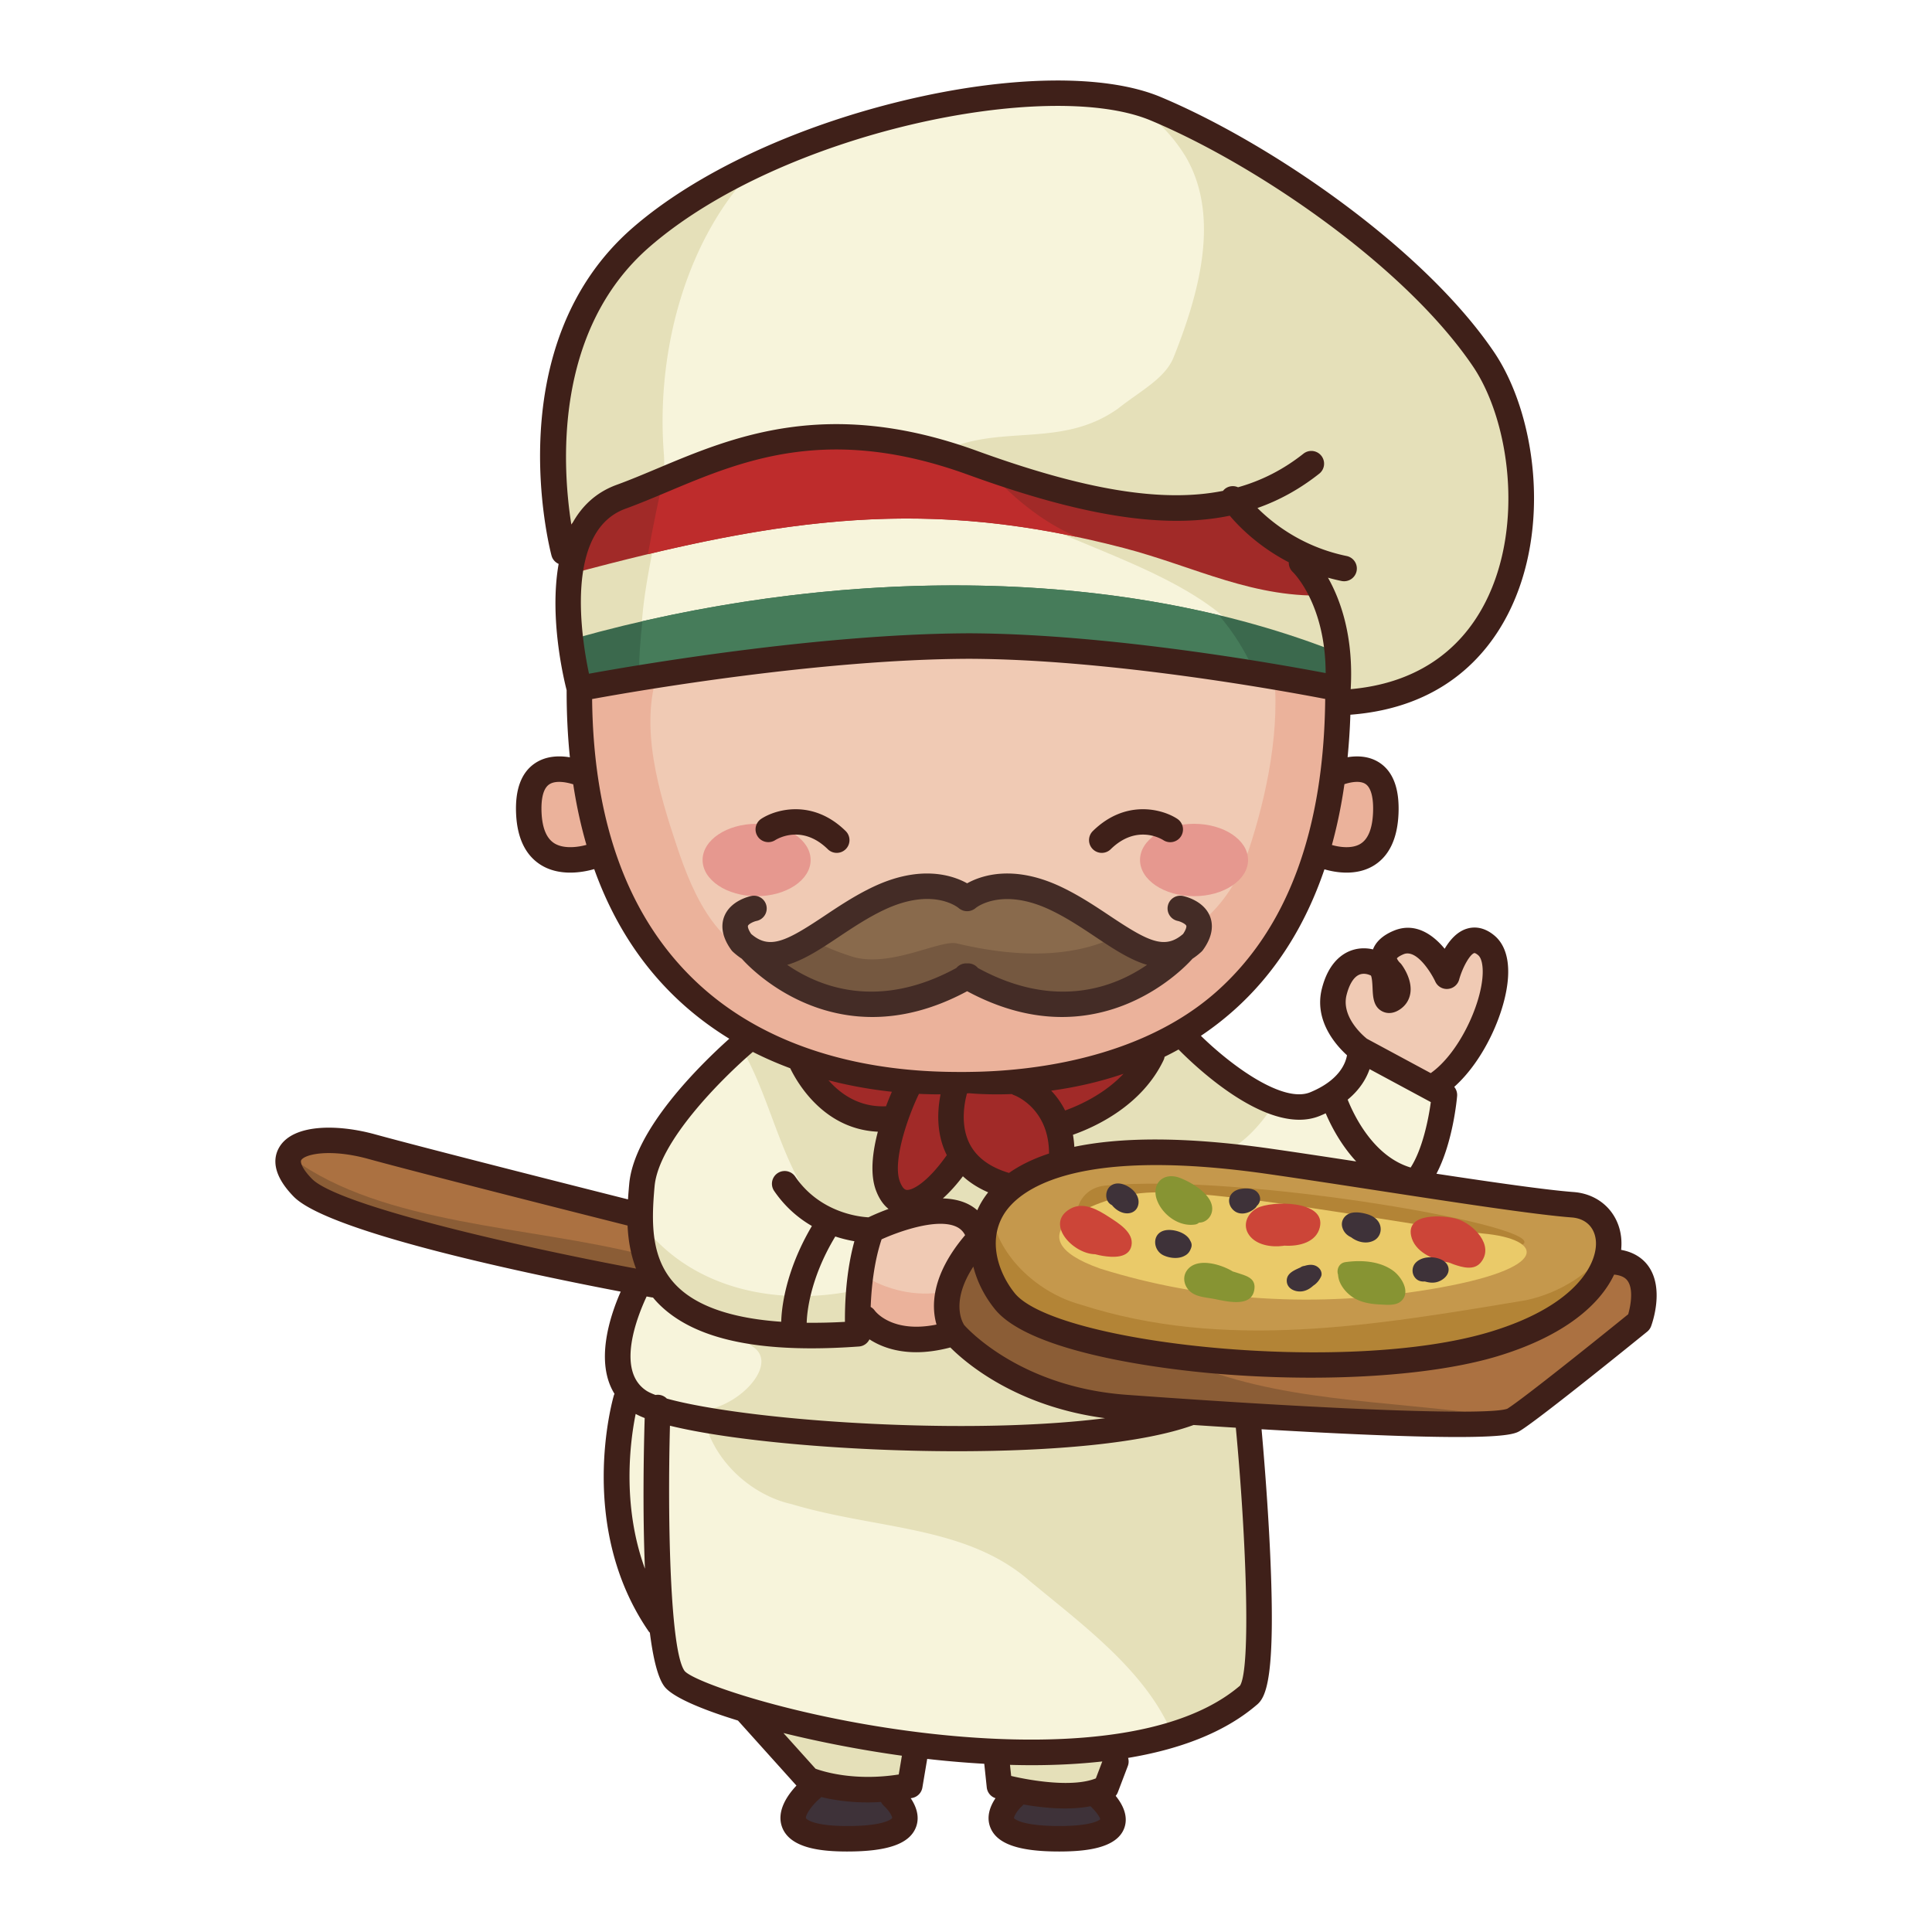 <svg xmlns="http://www.w3.org/2000/svg" viewBox="0 0 1200 1200"><path d="M360.792 428.035v49.813s-36.78-2.962-31.023 28.074c5.757 31.037 24.507 33.498 44.929 23.815 0 0 35.262 154.643 223.896 141.235 199.525-7.175 219.947-141.235 219.947-141.235s35.739 14.313 41.866-21.426c6.127-35.739-30.123-27.059-30.123-27.059l1.021-49.013c0-.001-198.168-71.716-470.513-4.204zm180.004 335.043s-11.741 47.888-3.572 57.896c8.169 10.008 40.003 16.557 50.89 3.072 0 0-6.26-29.319 12.592-50.246 24.377-27.059-49.085-21.285-59.91-10.722zm351.775-87.815s-52.077-17.359-59.224-35.228c-7.148-17.869-6.127-49.013 22.464-42.376 0 0 22.468-27.066 40.844 2.342 0 0 15.482-26.831 27.57-8.041 12.089 18.789-13.784 69.518-31.654 83.303z" fill="#EBB29B"/><path d="M420.307 525.33c10.551 31.654 26.379 68.585 65.947 73.86 31.654 7.914 68.585-13.189 94.963-7.914 71.223 13.189 163.548 18.465 192.565-58.033 10.672-30.492 21.313-74.189 17.725-112.273-65.2-15.662-205.453-38.379-382.772-3.568-11.81 34.182.758 75.485 11.572 107.928zm166.186 276.976c.444-.111.919-.216 1.406-.319 1.364-8.998 4.837-19.339 12.807-28.187 24.377-27.059-49.085-21.285-59.91-10.722 0 0-3.458 14.121-5.314 28.628 15 9.735 34.081 13.986 51.011 10.6zm306.078-127.043s-52.077-17.359-59.224-35.228c-7.148-17.869-6.127-49.013 22.464-42.376 0 0 22.468-27.066 40.844 2.342 0 0 15.482-26.831 27.57-8.041 12.089 18.789-13.784 69.518-31.654 83.303z" fill="#F0CAB4"/><path fill="#755840" d="M600.706 558.362s-24.509-16.525-53.1-2.91c-28.591 13.615-57.925 42.018-78.316 39.048 0 0 55.769 59.659 130.153 12.007 0 0 63.208 42.887 129.24-11.573 0 0-31.754-12.282-71.478-36.573-25.868-15.817-56.499.001-56.499.001z"/><path fill="#896A4C" d="M594.407 586.001c37.367 8.897 73.521 9.367 102.01-5.826a548.648 548.648 0 01-39.212-21.812c-25.868-15.818-56.499 0-56.499 0s-24.509-16.525-53.1-2.91c-15.101 7.191-30.408 18.505-44.497 27.146 7.699 5.181 17.215 8.604 25.351 11.316 23.741 7.913 55.395-10.552 65.947-7.914z"/><g fill="#E6988F"><ellipse cx="469.942" cy="534.16" rx="33.553" ry="22.473"/><ellipse cx="741.642" cy="534.16" rx="33.553" ry="22.473"/></g><path d="M831.305 432.238s-224.376-73.076-470.513-4.203l-9.228-91.781s-54.532-166.01 117.726-232.768 232.199-53.913 322.927 4.833 158.387 113.57 150.218 227.935c-8.168 101.098-111.13 95.984-111.13 95.984zm-367.09 212.391s125.539 57.182 270.566 0c0 0 37.937 45.62 70.111 41.999 32.173-3.622 41.396-33.095 41.396-33.095l51.9 25.874s-4.453 41.178-19.707 51.192c0 0-242.417-58.293-270.491 29.526 0 0-42.689-22.935-67.194 7.878 0 0-17.357 42.451-3.572 52.97 13.785 10.519 31.654 18.688 53.608 6.434 0 0 74.482 64.053 183.26 49.386 0 0 10.2 151.773 1.103 172.196-9.097 20.422-77.367 35.739-77.367 35.739l-14.461 30.306-59.538-7.623-5.338-21.663h-49.513s2.427 29.979-8.792 29.285c-11.219-.694-59.579 14.313-93.141-50.59 0 0-49.003-15.455-51.444-36.899s-58.799-70.538-23.983-163.929c0 0-23.259-40.754 13.948-70.646 0 0-15.26-52.551 0-83.72s58.649-64.62 58.649-64.62z" fill="#E5E0B9"/><path d="M623.423 314.3c-13.189-7.914-29.017-18.465-42.206-31.654 36.93-21.103 76.498-2.638 113.428-29.017 13.189-10.551 29.017-18.465 34.292-31.654 15.827-39.568 29.017-87.05 7.914-123.98-8.003-13.338-18.203-23.633-29.865-31.711-57.428-16.445-122.257-7.472-237.045 36.952-43.6 44.002-62.803 114.598-57.548 179.41 2.225 40.047-19.944 89.477-12.696 135.628 165.79-37.099 316.483-13.569 387.947 2.54-21.886-59.544-109.277-75.459-164.221-106.514zm15.827 667.381c-39.568-34.292-94.963-31.654-147.721-47.482-23.741-5.276-50.12-26.379-55.395-58.033 23.741-2.638 47.482-29.017 31.654-39.568-18.545-14.424-43.505-25.655-63.611-42.442-35.173 29.773-12.561 69.461-12.561 69.461-34.816 93.391 21.542 142.486 23.983 163.929 2.441 21.443 51.444 36.899 51.444 36.899.064.125.131.236.196.359 33.968 7.578 67.937 15.346 101.905 24.23a79.36 79.36 0 00-.167-3.285h49.513l.512 2.079c25.89 1.798 52.915-7.262 79.3-3.209 2.486-.575 15.098-3.567 29.498-8.307-16.643-39.203-56.725-68.11-88.55-94.631zm-107.12-180.38c1.366-15.426 8.666-33.297 8.666-33.297a46.82 46.82 0 012.712-3.096c-17.582-3.697-34.323-11.299-44.065-25.911-17.143-28.572-23.289-62.641-40.275-90.298-11.872 9.822-41.531 35.893-53.604 60.552-7.44 15.198-7.619 35.468-5.855 52.262 30.966 39.562 83.723 50.179 132.421 39.788zm314.157-147.768s-9.222 29.473-41.395 33.095c-4.403.496-8.913.044-13.419-1.061-7.187 11.291-15.874 21.238-26.217 27.626 59.676 4.532 113.225 17.406 113.225 17.406 15.254-10.014 19.707-51.192 19.707-51.192l-51.901-25.874z" fill="#F7F4DB"/><path fill="#3B694D" d="M834.453 406.625c-143.211-57.803-322.818-53.459-476.844-10.252l3.183 31.662c246.137-68.873 470.513 4.203 470.513 4.203s2.156.105 5.854-.017c1.922-12.651 2.699-23.414-2.706-25.596z"/><path fill="#467C5A" d="M398.985 385.868c-1.186 11.047-2.118 21.943-2.011 33.011 161.272-36.7 308.596-15.787 383.161.281-5.969-13.483-13.633-26.143-23.146-37.106-113.67-27.276-241.311-22.882-358.004 3.814z"/><path fill="#A12A28" d="M697.829 340.338c44.582 11.608 81.229 31.995 128.711 29.357-7.914-26.379-39.568-42.206-63.309-52.757-15.827-5.276-34.952 1.447-50.779-3.829-68.228-4.107-144.423-51.566-223.559-41.015-50.769 9.231-103.556 20.481-138.936 58.475.946 3.669 1.608 5.685 1.608 5.685l2.053 20.421c135.344-36.432 223.94-47.651 344.211-16.337z"/><path fill="#BE2C2C" d="M610.785 288.902c-39.325-11.822-80.2-22.367-121.893-16.808-25.395 4.617-51.294 9.74-75.268 18.462-4.34 17.884-7.879 35.767-11.197 53.651 99.018-23.667 174.816-30.113 266.5-10.703-22.658-9.673-41.558-25.885-58.142-44.602z"/><path fill="#A12A28" d="M503.109 661.496c-1.48-.534 6.194 36.024 50.863 33.115 0 0-17.258 43.28 7.249 51.449 17.699 5.657 36.875-24.661 36.875-24.661s16.971 24.153 45.141 7.136c28.17-17.017 16.692-30.808 16.692-30.808s45.885-7.526 52.523-45.87c-.001.001-96.589 50.331-209.343 9.639z"/><path fill="#B38436" d="M636.613 815.495c92.326 39.568 192.565 47.482 290.166 21.103 31.136-7.326 62.256-26.108 77.499-55.442-2.321.202-3.979.651-3.979.651s10.211-34.875-42.887-39.566c-53.098-4.69-219.327-29.012-244.961-26.041-25.634 2.971-95.125-5.198-98.671 47.899 0 0-.76.54-2.006 1.524.27 20.32 5.358 40.132 24.839 49.872z"/><path fill="#C5984C" d="M957.412 742.241c-53.098-4.69-219.327-29.012-244.961-26.041-23.737 2.751-85.044-4.013-96.807 37.13 4.603 28.656 30.861 50.235 55.261 56.89 89.688 29.017 182.013 13.189 276.976-2.638 21.068-4.515 40.407-16.764 53.144-34.283-.646-10.641-7.416-27.86-43.613-31.058zM696.759 783.96c-37.407-9.549-33.912-45.601-10.026-47.601 87.05-7.914 279.87 26.274 258.511 36.93-87.05 58.034-218.25 15.535-248.485 10.671z"/><path fill="#EACA69" d="M683.368 787.955c64.92 20.394 135.427 24.412 204.824 12.871 77.388-12.871 70.359-31.315 32.756-34.687-37.603-3.372-170.793-29.857-212.859-24.98-30.445 3.53-81.163 26.845-24.721 46.796z"/><path d="M404.178 794.156s-167.002-26.602-199.788-47.393c-32.785-20.791-31.192-47.433 11.694-37.513 42.887 9.92 175.533 45.018 175.533 45.018l12.561 39.888zm615.522.648c.099-13.114-9.72-14.144-15.423-13.648-15.243 29.334-46.362 48.116-77.499 55.442-97.601 26.379-197.84 18.465-290.166-21.103-19.481-9.74-24.569-29.552-24.839-49.872-9.181 7.255-45.548 39.396-11.068 69.208 23.124 53.844 336.177 50.258 336.177 50.258s86.902-52.433 82.818-90.285z" fill="#8B5D36"/><path d="M391.618 754.268S258.972 719.17 216.085 709.25c-23.965-5.543-35.024.334-34.407 10.223 56.723 41.622 147.649 41.983 217.873 59.985l-7.933-25.19zm628.082 40.536c.099-13.114-9.72-14.144-15.423-13.648-15.243 29.334-46.362 48.116-77.499 55.442-63.77 17.235-128.665 19.823-191.744 8.515 56.469 25.523 125.303 24.576 189.106 33.69 5.466 0 9.664 2.536 13.482 5.831 8.163-5.028 85.948-53.96 82.078-89.83z" fill="#AB7141"/><path d="M780.845 750.364c-6.192 3.288-9.407 10.608-4.981 16.781 4.506 6.284 13.927 7.655 21.029 6.686.268-.037.55-.087.831-.136 9.822.592 19.811-2.398 22.008-11.251 4.251-17.126-30.126-16.732-38.887-12.08zm-91.893 5.608c-6.98-4.55-16.058-9.859-24.28-5.116-15.876 9.159 1.757 27.986 15.525 28.17 1.588.413 3.168.773 4.697 1.018 6.06.975 16.3 1.71 17.887-6.389 1.599-8.165-8.197-14.012-13.829-17.683zm216.058 1.156c-8.001-2.338-31.683-4.174-28.532 10.486 2.077 9.665 13.196 14.915 23.448 16.56.989.419 1.995.813 3.028 1.166 5.341 1.829 12.533 3.946 16.75-1.153 8.874-10.73-4.918-24.202-14.694-27.059z" fill="#CC4538"/><path d="M865.156 789.166c-8.323-5.964-19.729-6.621-29.517-5.232-4.167.591-5.581 4.868-4.53 7.851.304 5.98 5.203 11.758 10.238 14.617 4.775 2.71 10.289 3.588 15.706 3.825 4.069.177 9.839.928 13.16-2.026 6.29-5.596.257-15.226-5.057-19.035zM742.391 760.55a4.382 4.382 0 002.332-1.157c3.931.045 7.377-3.018 8.076-7.069 1.67-9.683-12.532-17.926-19.995-20.733-10.379-3.904-18.024 3.882-14.074 14.081 3.5 9.037 13.715 16.496 23.661 14.878zm26.88 30.293c-1.195-.398-2.398-.764-3.601-1.13-7.792-4.738-22.907-8.981-28.642-.339-2.407 3.626-1.739 8.301 1.005 11.581 3.595 4.297 9.558 4.713 14.698 5.579 7.582 1.277 24.898 6.594 26.405-5.948.795-6.618-4.726-8.034-9.865-9.743z" fill="#879433"/><path d="M849.3 754.173c-3.072-.924-7.032-1.584-10.191-.741-3.891 1.039-6.517 4.813-5.383 8.859.845 3.018 2.913 5.04 5.46 6.175 4.051 3.149 9.794 4.421 14.346 1.946 3.19-1.734 4.644-5.432 3.804-8.903-.948-3.912-4.384-6.238-8.036-7.336zm-125.902 10.073c-8.075 1.896-7.444 12.378-.651 15.499 4.144 1.904 9.637 2.332 13.393.051.051-.029.102-.042.154-.072a7.283 7.283 0 003.054-3.478 9.6 9.6 0 00.652-1.714c.359-1.344.029-2.708-.701-3.85-2.318-5.255-10.934-7.601-15.901-6.436zm-20.735-25.925c-3.3-2.612-8.444-4.614-12.352-2.101-4.083 2.625-4.469 9.723.074 12.174.079.043.168.079.25.12 1.691 2.098 3.897 3.781 6.468 4.625 4.129 1.355 8.674-.06 9.844-4.609 1.022-3.979-1.26-7.816-4.284-10.209zm107.605 47.945c-1.036.118-1.9.461-2.571.985-.17.075-.348.144-.515.221-3.622 1.662-8.234 3.561-7.941 8.395.293 4.824 5.653 6.85 9.793 6.166 2.66-.439 4.793-1.782 6.679-3.502 2.049-1.296 3.751-3.298 4.853-5.724.706-1.554.068-3.622-1.003-4.828-2.542-2.862-6.029-2.731-9.295-1.713zm84.679-4.046c-4.777-2.085-11.997-1.867-15.747 2.188-2.04 2.206-2.427 5.684-.896 8.282 1.506 2.555 3.971 3.496 6.701 3.254 3.332.964 6.668 1.227 10.088-.694 2.513-1.412 4.786-3.841 4.657-6.904-.124-2.947-2.232-5.004-4.803-6.126zm-116.405-43.324c-2.352-.898-5.096-.85-7.549-.494-2.78.403-5.412 1.706-6.792 4.244-1.418 2.607-.814 5.749.974 7.997 3.855 4.846 10.434 3.413 14.491-.335.438-.404.75-.847.993-1.304.742-.681 1.343-1.508 1.702-2.521 1.112-3.138-.846-6.452-3.819-7.587zm-275.475 371.36l51.095 5.083s24.773 32.305-19.828 28.954c-44.601-3.351-49.938-16.338-31.267-34.037zm126.771 0l54.814 2.087s22.311 33.8-26.734 32.194c-49.046-1.605-28.08-34.281-28.08-34.281z" fill="#3E3239"/><path fill="#3F2019" d="M481.463 521.844c1.68-1.057 16.889-9.901 32.708 5.627a7.887 7.887 0 005.544 2.266 7.915 7.915 0 005.544-13.562c-20.277-19.9-43.153-13.675-52.414-7.607-3.632 2.38-4.636 7.223-2.289 10.876 2.349 3.655 7.231 4.714 10.907 2.4z"/><path fill="#442C26" d="M659.599 631.674c48.15 0 78.352-33.091 81.053-36.171a43.9 43.9 0 005.487-4.284c.399-.365.76-.769 1.077-1.208 6.685-9.253 6.064-16.386 4.366-20.741-3.841-9.843-15.564-12.499-16.889-12.769-4.292-.867-8.465 1.888-9.338 6.171a7.916 7.916 0 006.17 9.337c1.579.322 4.83 1.781 5.312 3.013.152.393.057 2.034-1.989 5.062-11.371 9.877-21.646 4.687-45.359-11.127-8.931-5.957-19.055-12.709-30.232-18.027-29.612-14.086-49.637-7.245-58.55-2.297-8.914-4.948-28.941-11.789-58.548 2.297-11.18 5.318-21.303 12.07-30.234 18.027-23.712 15.816-33.993 21.003-45.36 11.127-2.04-3.019-2.141-4.66-1.99-5.055.424-1.113 3.287-2.57 5.313-3.019 4.283-.875 7.046-5.055 6.171-9.337s-5.062-7.04-9.337-6.171c-1.325.27-13.052 2.926-16.89 12.769-1.699 4.355-2.32 11.488 4.365 20.741a7.88 7.88 0 001.077 1.209 43.825 43.825 0 005.488 4.285c2.706 3.089 32.9 36.17 81.053 36.17 17.431 0 37.213-4.342 58.892-16.011 21.682 11.669 41.458 16.009 58.892 16.009zm-170.637-32.389c10.675-3.113 21.297-10.196 31.744-17.164 8.9-5.935 18.103-12.074 28.25-16.901 30.113-14.324 45.69-1.87 46.509-1.186.567.496 1.196.861 1.845 1.167.047.023.095.042.143.064a7.84 7.84 0 001.208.432c.127.034.253.059.381.087.332.07.663.125 1 .152.227.02.453.023.682.023.236-.002.469-.006.703-.028.328-.028.649-.083.972-.152.135-.03.267-.058.401-.095a7.802 7.802 0 001.176-.425c.053-.024.107-.047.16-.073.665-.317 1.309-.697 1.886-1.214.152-.134 16.056-13.202 46.436 1.249 10.147 4.828 19.351 10.966 28.251 16.903 10.449 6.969 21.069 14.051 31.744 17.164-19.762 13.624-56.533 28.443-105.055 1.944a7.883 7.883 0 00-6.678-2.833 7.879 7.879 0 00-6.703 2.833c-48.521 26.492-85.292 11.675-105.055-1.947z"/><path fill="#3F2019" d="M684.336 529.737a7.885 7.885 0 005.544-2.266c15.799-15.505 30.979-6.713 32.7-5.633 3.648 2.358 8.524 1.324 10.904-2.313a7.913 7.913 0 00-2.28-10.957c-9.261-6.07-32.134-12.29-52.412 7.607a7.913 7.913 0 00-.103 11.192 7.889 7.889 0 005.647 2.37z"/><path fill="#3F2019" d="M1006.921 776.319c.265-2.704.264-5.321-.009-7.808-1.718-15.616-13.555-26.912-29.457-28.107-16.86-1.269-49.514-5.966-85.255-11.378 10.367-19.726 12.727-46.919 12.839-48.278a7.896 7.896 0 00-1.792-5.668c18.824-16.758 32.203-47.228 33.431-68.331.845-14.517-4.021-21.869-8.254-25.48-6.96-5.938-13.31-5.688-17.404-4.421-6.01 1.853-10.513 7.034-13.717 12.449-7.651-9.294-18.692-16.573-31.58-11.232-7.955 3.295-11.466 7.76-12.939 11.614-5.09-1.2-10.312-.788-14.993 1.274-5.603 2.464-13.058 8.482-16.757 23.155-5.002 19.843 8.864 35.223 15.604 41.316-.824 4.912-4.744 15.532-22.806 22.997-16.852 6.966-48.588-16.139-67.928-35.057a188.519 188.519 0 0020.418-15.807c25.457-22.685 44.217-52.02 56.317-87.611 3.212.938 8.193 2.053 13.77 2.053 5.575 0 11.729-1.115 17.265-4.641 9.235-5.882 14.266-16.556 14.954-31.727.708-15.642-3.3-26.402-11.909-31.983-6.341-4.107-13.62-4.315-19.696-3.33.821-8.571 1.435-17.332 1.715-26.391 56.474-4.298 84.39-36.072 97.928-62.609 27.309-53.53 16.994-124.778-8.753-162.734-44.107-65.023-139.596-130.12-207.047-158.356-34.419-14.41-94.216-13.55-159.962 2.3-67.677 16.314-128.814 45.025-167.735 78.773-83.939 72.781-52.019 198.46-50.619 203.774.634 2.408 2.327 4.23 4.435 5.174-5.94 33.461 3.192 71.568 4.965 78.443-.03 14.492.668 28.372 2.018 41.692-6.613-1.101-14.707-.951-21.571 3.62-8.581 5.711-12.56 16.359-11.828 31.648.708 14.794 5.741 25.328 14.959 31.307 5.927 3.843 12.623 5.04 18.665 5.04 6.138 0 11.59-1.234 14.883-2.183 12.077 33.732 30.481 61.845 55.202 84.022 9.209 8.261 18.862 15.299 28.704 21.333-18.272 16.371-59.128 56.472-62.165 90.228a377.512 377.512 0 00-.763 9.56c-30.649-7.733-126.592-31.999-157.091-40.395-23.46-6.461-50.95-6.494-59.492 7.993-3.61 6.121-4.99 16.415 8.948 30.683 22.089 22.611 151.658 49.195 203.121 59.016-6.586 14.925-16.194 43.64-3.863 63.478-.145.325-.299.644-.402.994-.961 3.297-23.032 81.55 21.586 146.507.229.334.517.597.785.884 1.973 15.641 4.863 27.904 9.044 33.406 4.788 6.302 21.986 13.879 45.672 21.142l36.329 40.402c-5.347 5.662-12.581 15.666-8.964 25.666 4.92 13.596 25.195 15.224 40.019 15.266h.56c25.164 0 38.723-4.82 42.641-15.155 2.55-6.726-.129-13.234-3.28-17.937.33-.063.642-.102.974-.168a7.912 7.912 0 006.265-6.448l2.998-17.812c1.431.163 2.865.331 4.29.483a627.682 627.682 0 0031.15 2.554l1.551 14.691a7.905 7.905 0 005.429 6.68c-3.157 4.704-5.847 11.222-3.293 17.957 3.918 10.335 17.473 15.155 42.641 15.155h.562c15.108-.041 35.712-1.633 40.197-14.915 2.455-7.277-1.21-14.377-5.459-19.641a7.902 7.902 0 001.342-2.263l6.201-16.286c.64-1.68.642-3.432.171-5.032 30.724-5.114 59.032-15.118 79.743-32.797 6.028-4.776 12.053-16.945 8.447-94.925-1.53-33.067-4.318-65.518-5.298-76.402 19.024 1.126 39.035 2.208 58.154 3.059 28.573 1.273 48.937 1.759 63.546 1.759 32.592 0 36.528-2.424 38.996-3.941 12.713-7.829 76.132-59.313 78.827-61.5a7.948 7.948 0 002.434-3.4c.86-2.329 8.127-23.153-1.522-37.056-2.8-4.03-7.929-8.69-17.092-10.342zm-15.744-6.077c1.468 13.339-10.683 40.351-65.532 56.961-89.242 27.025-270.085 7.388-295.408-24.027-9.359-11.608-16.883-31.142-7.293-47.999 6.126-10.77 26.832-31.531 95.242-31.531 19.058 0 41.83 1.613 69.007 5.502 20.258 2.898 44.548 6.628 68.036 10.237 48.285 7.414 98.214 15.083 121.041 16.798 8.436.638 14.01 5.89 14.907 14.059zm-381.992-22.891a48.187 48.187 0 00-2.172 4.366c-1.926-1.659-4.073-3.085-6.486-4.193-4.529-2.079-9.625-3.006-14.903-3.167 4.819-4.318 9.076-9.312 12.446-13.757 4.35 4.004 9.602 7.329 15.709 9.98a53.398 53.398 0 00-4.594 6.771zm-27.501 75.357c-27.269 5.539-37.755-7.865-38.356-8.671a7.867 7.867 0 00-2.531-2.268c.429-11.631 1.99-27.717 6.78-42 10.651-4.831 34.387-13.36 46.357-7.858 2.468 1.136 4.271 2.849 5.51 5.278-21.23 25.029-20.955 44.465-17.76 55.519zm-56.873-1.677c-8.371.467-16.26.631-23.758.554.117-5.119 1.615-26.902 17.769-53.581a81.797 81.797 0 0011.851 2.949c-5.275 19.171-5.956 39.285-5.862 50.078zm-10.224-150.059c14.065 3.654 27.444 5.859 39.385 7.136a190.81 190.81 0 00-3.647 9.012c-16.626.73-28.273-7.642-35.738-16.148zm138.316 6.455c13.658-1.845 29.017-5.068 44.925-10.479-12.018 12.773-27.807 19.744-36.277 22.792a50.416 50.416 0 00-8.648-12.313zm-24.423 2.113a7.887 7.887 0 001.589.785c.218.074 21.499 7.932 21.504 36.155-10.225 3.365-18.383 7.498-24.854 12.055-.008-.002-.015-.007-.022-.009-12.105-3.627-20.387-9.83-24.617-18.437-5.629-11.456-3.144-24.813-1.482-30.957.503-.039.955-.076 1.36-.111 3.059.279 9.022.701 17.191.701 2.855 0 5.982-.054 9.331-.182zm-40.671 37.396c.092.189.211.358.305.545-.097.122-.212.22-.303.349-11.577 16.417-21.154 21.719-24.791 21.234-1.946-.245-3.399-3.349-4.092-5.178-4.665-12.308 4.757-39.877 11.793-54.362.019-.038.025-.079.043-.117 4.739.224 9.109.318 12.994.318l.444-.002c-1.863 9.268-2.961 23.735 3.607 37.213zm262.86-52.884l38.028 20.482c-1.44 10.765-5.219 29.323-12.517 40.635-22.888-6.839-35.042-31.971-39.115-42.162 7.679-6.337 11.613-13.205 13.604-18.955zm-14.287-46.075c1.667-6.61 4.431-11.062 7.782-12.538 2.926-1.285 5.907-.204 7.352.51.729 1.45.92 5.77 1.015 7.903.237 5.348.505 11.412 5.922 14.271 1.855.982 5.69 2.174 10.539-.829 3.733-2.313 6.121-5.737 6.909-9.902 1.597-8.447-4.24-16.784-5.425-18.37a7.978 7.978 0 00-1.054-1.15c-.523-.468-1.582-1.896-1.775-2.653.273-.34 1.27-1.345 4.135-2.532 8.328-3.457 17.643 12.495 19.678 16.939 1.373 3.035 4.49 4.902 7.826 4.616a7.917 7.917 0 007.012-5.786c2.112-7.642 6.672-15.652 9.385-16.484.335-.09 1.226.281 2.468 1.337 2.061 1.758 3.081 6.44 2.728 12.522-1.105 18.965-15.059 48.624-32.23 60.699l-39.63-21.344c-2.268-1.81-16.089-13.517-12.637-27.209zm-29.369 77.513c4.446 0 8.771-.75 12.862-2.442a79.255 79.255 0 003.537-1.559c3.286 7.72 9.377 19.548 18.95 29.909-18.557-2.842-36.972-5.634-52.928-7.918-55.414-7.93-94.532-6.935-122.144-1.164a64.9 64.9 0 00-.856-7.484c13.5-4.743 42.709-17.903 56.278-46.358.323-.676.504-1.377.624-2.08a199.574 199.574 0 008.678-4.537c10.348 10.477 45.437 43.638 74.999 43.633zM604.114 393.368c-.054-.001-.104-.016-.157-.016-.659 0-1.323.005-1.984.007-.625-.002-1.254-.007-1.878-.007-.051 0-.098.014-.149.015-92.636.546-204.489 19.711-234.11 25.091-4.686-22.005-15.422-88.615 22.62-102.466 8.589-3.126 17.142-6.721 26.198-10.526 46.899-19.705 100.06-42.038 186.6-10.608 70.141 25.473 121.55 33.952 162.577 25.449 6.088 7.192 18.147 19.334 36.656 28.948-.059 2.153.726 4.323 2.391 5.934.885.856 20.383 20.241 20.515 62.875-30.936-5.876-133.718-24.133-219.279-24.696zm244.018 93.577c3.442 2.251 5.106 8.634 4.683 17.97-.438 9.69-2.996 16.104-7.602 19.065-5.366 3.454-13.418 2.174-17.95.854 3.279-11.955 5.888-24.534 7.781-37.768 3.975-1.293 9.65-2.366 13.088-.121zM403.536 153.26c82.077-71.163 247.582-105.061 311.218-78.433 65.344 27.356 157.669 90.15 200.061 152.642 22.664 33.411 32.072 98.982 7.751 146.657-16.333 32.018-45.144 50.535-83.619 53.909l.002-.162c1.895-32.908-6.504-55.59-14.113-69.055 2.719.754 5.517 1.443 8.414 2.04a7.919 7.919 0 009.351-6.151 7.915 7.915 0 00-6.152-9.348c-27.197-5.611-45.55-19.955-55.424-29.818 13.869-4.876 26.539-11.971 38.383-21.333a7.914 7.914 0 001.301-11.116 7.911 7.911 0 00-11.116-1.301c-12.24 9.674-25.598 16.62-40.622 20.859-2.384-1.067-5.238-.948-7.584.597-.692.455-1.256 1.022-1.752 1.632-37.957 7.576-86.307-.683-152.978-24.896-92.371-33.541-151.013-8.905-198.134 10.893-8.874 3.729-17.257 7.25-25.484 10.246-13.355 4.862-22.278 13.892-28.124 24.975-5.498-34.434-11.851-120.404 48.621-172.837zm-59.397 370.42c-4.7-3.049-7.312-9.368-7.763-18.785-.307-6.41.27-14.685 4.767-17.701 3.881-2.605 10.443-1.434 14.904-.044 1.994 13.179 4.753 25.697 8.198 37.61-4.915 1.378-14.123 2.802-20.106-1.08zm23.64-89.49c27.932-5.099 141.427-24.721 234.194-24.998 87.369.276 194.276 19.758 221.135 24.931-.791 81.354-23.383 142.395-67.194 181.509-56.402 50.356-142.135 49.984-156.472 50.185-22.289 0-104.817.687-164.598-53.76-43.392-39.521-66.237-99.015-67.065-177.867zm38.798 302.625c2.501-27.791 41.705-66.827 61.019-83.451 7.734 3.927 15.51 7.274 23.219 10.142 4.92 10.091 21.436 37.886 54.432 39.423-3.272 12.441-5.023 26.264-1.117 36.568 2.085 5.502 4.856 9.08 7.762 11.399a144.73 144.73 0 00-12.464 5.195c-6.433-.315-30.412-3.238-45.52-25.306a7.913 7.913 0 10-13.061 8.939c6.913 10.099 15.219 17.008 23.434 21.771-16.848 28.575-18.87 52.037-19.051 59.48-30.597-2.127-52.446-9.63-65.09-22.494-16.158-16.441-15.561-39.478-13.563-61.666zM187.1 720.596c2.227-3.776 18.055-7.272 41.659-.773 31.968 8.801 135.191 34.876 161.037 41.393.392 8.663 1.838 17.849 5.259 26.738-74.303-13.9-185.257-39.336-201.316-55.776-6.163-6.306-7.346-10.381-6.639-11.582zm217.654 85.231c.273.049.541.052.812.073 1.042 1.242 2.109 2.476 3.285 3.673 18.375 18.694 49.639 27.899 95.139 27.896 9.253 0 19.099-.379 29.541-1.139 2.909-.211 5.308-1.989 6.507-4.436 6.271 4.061 15.776 7.994 29.101 7.994 6.195 0 13.231-.868 21.134-2.952 10.096 10.089 41.384 36.703 96.119 43.924-36.397 4.612-83.937 6.051-136.743 3.844-62.021-2.593-111.889-9.444-135.486-16.028a7.865 7.865 0 00-5.334-2.355 8.247 8.247 0 00-1.666.129c-2.409-.893-4.318-1.772-5.624-2.623-19.053-12.411-5.854-45.864.092-58.565 1.264.23 2.33.423 3.123.565zm-9.926 72.39c1.591.863 3.457 1.712 5.594 2.546-.555 18.645-1.359 57.65.164 93.604-14.634-40.045-8.99-80.284-5.758-96.15zm154.283 243.532c2.84 2.545 5.171 6.34 5.046 7.458-.027.052-3.38 4.967-27.851 4.967h-.519c-22.068-.062-25.161-4.776-25.18-4.825-.554-1.52 3.136-7.682 8.728-12.406.285-.24.519-.514.762-.783 6.926 1.703 16.757 3.351 28.893 3.351 2.628 0 5.402-.113 8.241-.283a7.923 7.923 0 001.88 2.521zm9.113-19.589c-27.296 4.25-46.52-1.695-51.677-3.576l-19.932-22.167c22.671 5.59 48.265 10.575 73.572 14.082l-1.963 11.661zm99.96 32.013c-24.934-.018-28.313-4.876-28.339-4.876-.155-1.208 2.177-5.003 4.992-7.527.336-.296.62-.626.894-.962 7.507 1.314 16.621 2.451 25.776 2.451 5.374 0 10.75-.4 15.813-1.376 3.132 2.946 5.811 6.452 6.047 8.115-.818.759-5.548 4.121-25.183 4.175zm22.466-29.591c-13.988 5.621-39.086 1.661-52.595-1.507l-.727-6.887c4.498.123 9.022.2 13.569.2 14.581-.001 29.325-.708 43.756-2.32l-4.003 10.514zm89.531-57.58c-47.412 40.508-144.289 35.65-197.84 29.135-79.145-9.619-141.015-31.281-147.051-38.19-9.021-11.871-10.748-92.694-9.167-152.409 38.037 9.368 109.649 15.84 178.403 15.84 58.528-.003 114.975-4.7 146.852-16.289 8.197.542 17.01 1.11 26.216 1.681 6.556 69.362 9.379 149.632 2.587 160.232zm241.123-230.7c-19.228 15.59-65.04 52.353-75.087 58.682-11.628 4.276-106.46.809-236.471-8.648-65.43-4.758-98.386-40.531-100.805-43.26-1.016-1.487-8.792-14.279 5.615-36.371 2.305 9.172 6.765 18.227 13.358 26.405 22.651 28.097 109.809 37.695 135.982 39.967a701.58 701.58 0 0060.344 2.63c45.529-.003 87.197-4.637 115.992-13.357 41.862-12.678 63.665-32.306 72.326-50.683 6.078.62 7.818 3.107 8.439 3.997 3.684 5.284 1.796 15.498.307 20.638z"/></svg>